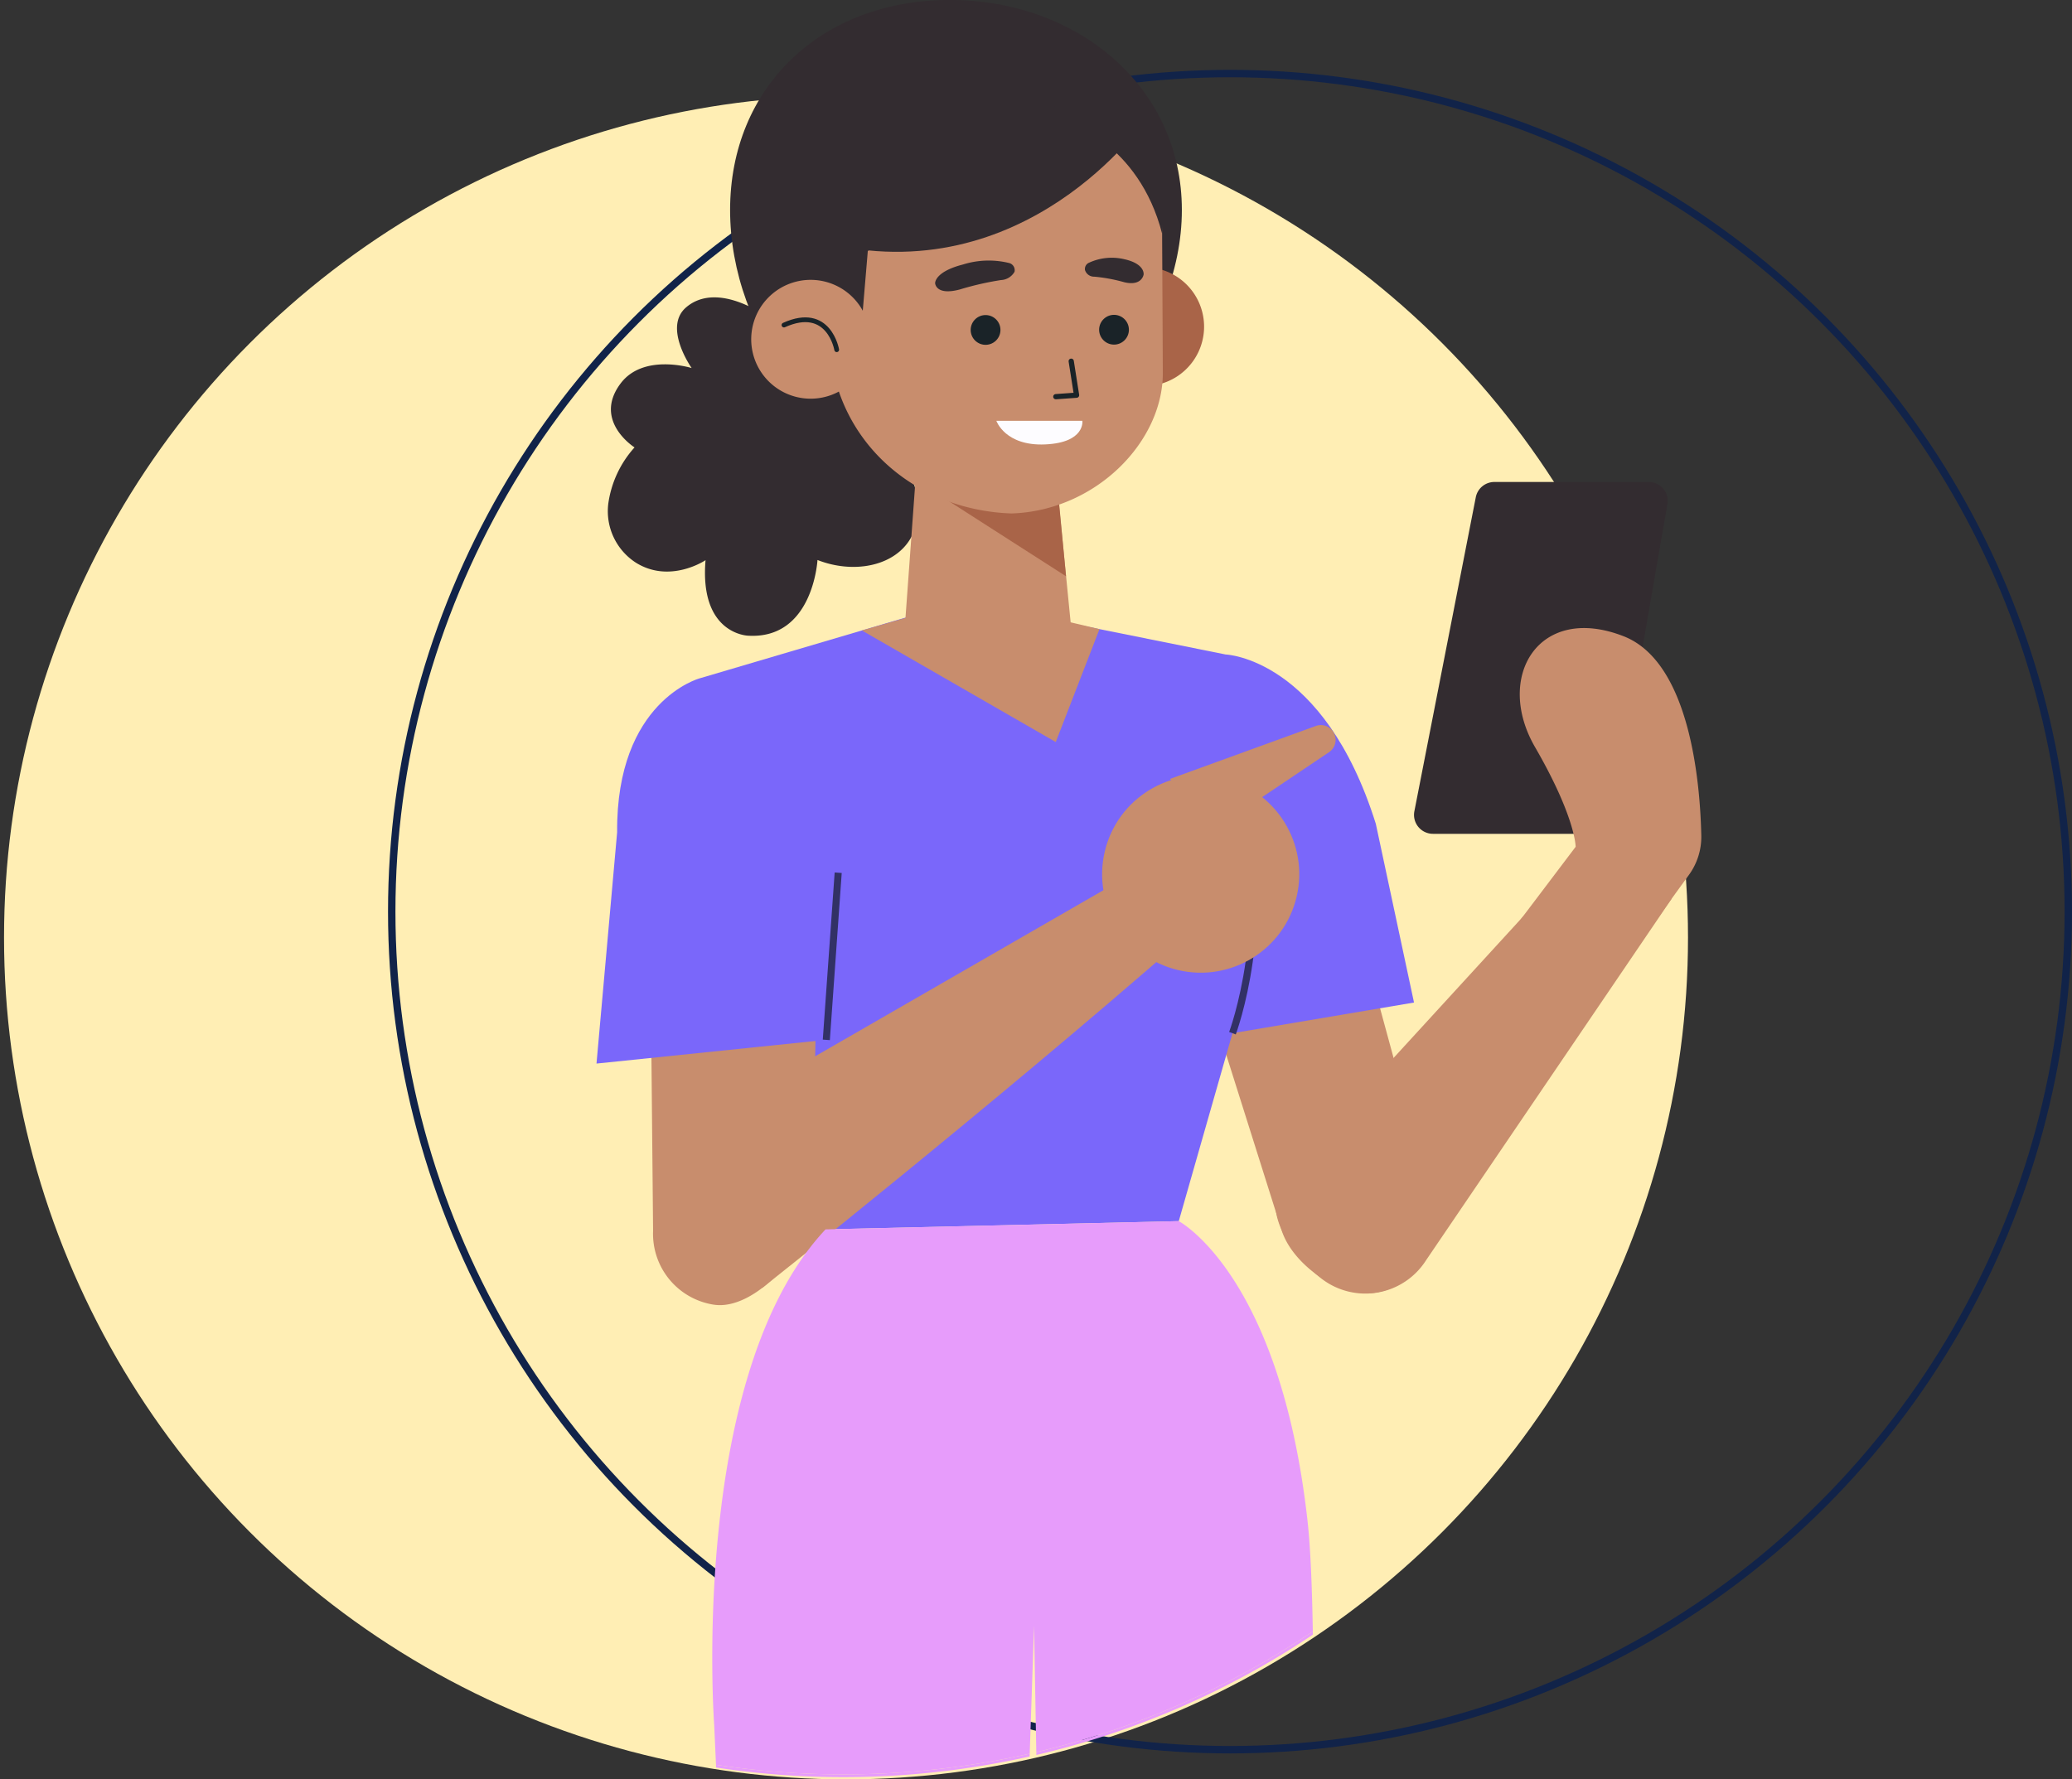 <svg xmlns="http://www.w3.org/2000/svg" width="279.643" height="240.208" viewBox="0 0 279.643 240.208"><rect x="0" y="0" width="279.643" height="240.208" fill="#333333" stroke="none"/><defs><style>.a{fill:#ffeeb4;}.b,.f,.h,.k,.l{fill:none;}.b{stroke:#112349;}.c{fill:#c88d6d;}.d{fill:#7a67fa;}.e{fill:#332c30;}.f{stroke:#323166;stroke-miterlimit:10;stroke-width:0.955px;}.g{fill:#a96448;}.h,.k{stroke:#1a2328;stroke-linecap:round;stroke-linejoin:round;}.h{stroke-width:0.707px;}.i{fill:#1a2328;}.j{fill:#fdfcff;}.k{stroke-width:0.642px;}.m{fill:#e79cfb;}.n{stroke:none;}</style></defs><g transform="translate(-631.395 -1739.602)"><circle class="a" cx="113.637" cy="113.637" r="113.637" transform="translate(631.939 1752.536)"/><g class="b" transform="translate(683.764 1749.031)"><circle class="n" cx="113.637" cy="113.637" r="113.637"/><circle class="l" cx="113.637" cy="113.637" r="113.137"/></g><g transform="translate(631.395 1739.602)"><g transform="translate(152.782 65.065)"><g transform="translate(0 23.287)"><path class="c" d="M1071.078,401.483l13.112,48.193a9.671,9.671,0,0,1-7.657,11.969h0c-4.85.866-11.448-3.794-12.846-8.519l-12.147-38.487Z" transform="translate(-1043.533 -375.521)"/><path class="d" d="M1053.274,366.137s13.238.444,20.268,22.861l5.154,24.125-38.058,6.432Z" transform="translate(-1040.639 -366.137)"/></g><g transform="translate(19.346)"><g transform="translate(0 45.38)"><path class="c" d="M1112.575,396.215l-44.333,48.412c-3.392,4.236.656,10.43,4.951,13.747h0a9.705,9.705,0,0,0,14.121-2.473l33.141-48.8Z" transform="translate(-1066.978 -396.215)"/></g><g transform="translate(18.711)"><path class="e" d="M1126.653,337.422c-1.565,8.873-6.012,34.793-7.315,42.391a2.547,2.547,0,0,1-2.518,2.117h-21.81a2.557,2.557,0,0,1-2.509-3.048l8.288-42.384a2.556,2.556,0,0,1,2.508-2.065h20.836A2.548,2.548,0,0,1,1126.653,337.422Z" transform="translate(-1092.452 -334.433)"/><path class="c" d="M1121.918,412.25l12.792-17.643a8.722,8.722,0,0,0,1.673-5.3c-.145-6.861-1.445-23.384-10.476-26.918-11.467-4.488-17.451,5.484-11.966,14.958s5.485,13.462,5.485,13.462l-7.543,9.972Z" transform="translate(-1097.61 -341.561)"/></g></g></g><g transform="translate(94.412 82.763)"><path class="d" d="M1011.55,359.969l20.627,4.148s8.216,21.209,3.553,41.913l-9.881,34.583-47.673,1.11-15.5-56.511-1.505-17.869,29.856-8.816Z" transform="translate(-961.171 -358.527)"/><path class="f" d="M1059.094,424.459s5.721-15.379.91-31.219" transform="translate(-987.168 -367.743)"/></g><g transform="translate(80.506 91.578)"><path class="c" d="M974.826,406.456l-.842,45.1c-.414,5.629-7.726,13.917-13.3,13.059h0a9.672,9.672,0,0,1-8.194-9.96l-.4-42.067Z" transform="translate(-944.853 -380.067)"/><path class="d" d="M956.145,370.529s-11.262,3.035-11.122,20.784l-2.784,31.215,31.017-3.2,5.185-32.969Z" transform="translate(-942.239 -370.529)"/><line class="f" y1="22.565" x2="1.603" transform="translate(31.016 26.235)"/><g transform="translate(14.539 6.305)"><g transform="translate(0 20.119)"><path class="c" d="M1019.685,406.5l-57.652,33.224,7.839,22.631s30.524-24.151,56.906-47.22Z" transform="translate(-962.033 -406.504)"/></g><g transform="translate(51.008)"><circle class="c" cx="13.307" cy="13.307" r="13.307" transform="matrix(0.229, -0.973, 0.973, 0.229, 0, 30.025)"/><path class="c" d="M1047.6,386.385l19.689-7.151a2,2,0,0,1,2.373.815h0a2,2,0,0,1-.578,2.717l-14.665,9.857Z" transform="translate(-1035.757 -379.113)"/></g></g></g><g transform="translate(75.459 0)"><path class="e" d="M22.9,39.166h0C8.077,45.029,3.346,36.682,6.136,29.191A13.377,13.377,0,0,1,7.923,25.9S-2.282,22.562.472,14.228c0,0,1.847-6.346,11.341-2.926,0,0-1.876-5.438,2.1-9.16A8.269,8.269,0,0,1,22.535.584,14.264,14.264,0,0,1,28.994,5.99s4.929-4.556,8.825.419c3.169,4.046-.474,9.8-.474,9.8s6.315-2.341,8.106,1.4S44.7,26.387,36.2,31.74A111.578,111.578,0,0,1,22.9,39.166Z" transform="matrix(-0.259, -0.966, 0.966, -0.259, 11.904, 89.958)"/><path class="e" d="M1027.757,274.2c0,16.6-14.031,33.627-31.338,33.627S966.786,290.8,966.786,274.2s12.325-28.351,29.633-28.351S1027.757,257.6,1027.757,274.2Z" transform="translate(-943.709 -245.851)"/><g transform="translate(71.007 36.075)"><path class="g" d="M1032.044,302.713a8.021,8.021,0,1,0,8.288-7.744A8.022,8.022,0,0,0,1032.044,302.713Z" transform="translate(-1032.04 -294.965)"/></g><path class="c" d="M1019.053,330.23l2.476,25-22.77-1.031,1.742-23.971Z" transform="translate(-952.197 -268.252)"/><path class="g" d="M1021.825,345.734l-18.388-11.79c-.872-.586,3.807-4.794,4.853-4.885l12.358,4.306Z" transform="translate(-953.41 -267.941)"/><path class="c" d="M1009.512,317.667h0c11.35-.37,20.4-9.641,20.412-18.92l-.11-21.892a21.557,21.557,0,0,0-20.826-21.567h0c-11.9-.4-23.958,8.845-24.361,20.744l.28,17.606C985.123,307.255,995.9,317.205,1009.512,317.667Z" transform="translate(-948.445 -248.353)"/><g transform="translate(50.75 34.804)"><path class="h" d="M1028.711,312.235l.722,4.589-2.8.2" transform="translate(-1010.346 -298.279)"/><path class="i" d="M1034.594,305.732a2.008,2.008,0,1,0,2-2.014A2.008,2.008,0,0,0,1034.594,305.732Z" transform="translate(-1012.46 -296.018)"/><path class="i" d="M1010.993,305.771a2.008,2.008,0,1,0,2-2.014A2.008,2.008,0,0,0,1010.993,305.771Z" transform="translate(-1006.195 -296.028)"/><path class="e" d="M1004.461,296.8s.07,1.709,3.333.841a40.386,40.386,0,0,1,5.551-1.269,2.217,2.217,0,0,0,1.831-1.118h0a1,1,0,0,0-.737-1.185,11.581,11.581,0,0,0-6.213.2C1004.344,295.263,1004.461,296.8,1004.461,296.8Z" transform="translate(-1004.461 -293.369)"/><path class="e" d="M1039.9,295.5s-.226,1.592-2.594,1.035a22.326,22.326,0,0,0-4.052-.754,1.275,1.275,0,0,1-1.266-.9h0a.921.921,0,0,1,.581-1,7.327,7.327,0,0,1,4.752-.452C1040.144,294.063,1039.9,295.5,1039.9,295.5Z" transform="translate(-1011.765 -293.235)"/><path class="j" d="M1027.319,323.19h-11.61s1.178,3.432,6.6,3.187S1027.319,323.19,1027.319,323.19Z" transform="translate(-1007.447 -301.187)"/></g><path class="e" d="M997.239,272.68s-4.229,9.44-10.055,14.184l-.8,9.5-12.771-10.084,2.4-12.076Z" transform="translate(-945.522 -252.974)"/><g transform="translate(25.928 37.78)"><path class="c" d="M970.671,305.034a8.021,8.021,0,1,0,8.288-7.744A8.022,8.022,0,0,0,970.671,305.034Z" transform="translate(-970.667 -297.286)"/><g transform="translate(4.421 5.386)"><path class="k" d="M983.8,308.663s-1.031-6.082-7.115-3.331" transform="translate(-976.685 -304.618)"/></g></g><path class="c" d="M991,360.816l26.169,15.064,5.9-15.244-7.285-1.711-16.091-.612Z" transform="translate(-950.138 -275.707)"/><path class="e" d="M1025.417,264.57s-16.166,23.38-43.588,16.387l-4.95-11.464S1003.9,240.355,1025.417,264.57Z" transform="translate(-946.388 -248.267)"/><path class="e" d="M1025.594,264.383s9.8,2.92,12.949,15.191c0,0,3.054-22.89-21.094-25.524Z" transform="translate(-957.159 -248.028)"/></g><g transform="translate(0 12.203)"><path class="l" d="M1060.337,376.315A113.851,113.851,0,1,0,929.283,488.872l-.017-.373a113.488,113.488,0,1,1,80.552-18c0,.144,0,.29.007.435A113.735,113.735,0,0,0,1060.337,376.315Z" transform="translate(-832.636 -262.464)"/><path class="l" d="M1021.835,568.083l-.012.379c.3-.068.606-.135.909-.206l-.007-.377C1022.428,567.95,1022.131,568.017,1021.835,568.083Z" transform="translate(-882.861 -343.546)"/><path class="m" d="M1023.05,561.987l.007.377a113.25,113.25,0,0,0,37.319-16.245c0-.145,0-.291-.006-.435A112.892,112.892,0,0,1,1023.05,561.987Z" transform="translate(-883.187 -337.653)"/><path class="m" d="M981.412,570.953a114.36,114.36,0,0,1-17.221-1.3l.017.373a114.793,114.793,0,0,0,42.314-1.491l.012-.379A113.838,113.838,0,0,1,981.412,570.953Z" transform="translate(-867.561 -343.619)"/><path class="l" d="M1022.4,545.766l-.558,16.441c.3-.067.593-.134.889-.2l-.289-16.257Z" transform="translate(-882.866 -337.67)"/><path class="l" d="M1022.627,544.654l-.028.822.042-.019Z" transform="translate(-883.067 -337.38)"/><path class="l" d="M944.186,416.352l47.672-1.111s13.641,7.16,17.369,40.372c.386,3.441.618,8.578.723,15.014a113.481,113.481,0,1,0-80.552,18l-.243-5.374S925.663,436.076,944.186,416.352Z" transform="translate(-832.769 -262.597)"/><path class="m" d="M1006.352,542.173l.558-16.441-.292.132.292-.132.028-.822.014.8,12.572-5.688-12.572,5.688.289,16.257a112.893,112.893,0,0,0,37.319-16.3c-.105-6.436-.336-11.572-.723-15.014-3.728-33.212-17.369-40.372-17.369-40.372L978.8,471.391c-18.523,19.723-15.031,66.905-15.031,66.905l.243,5.374a114.462,114.462,0,0,0,42.344-1.5Z" transform="translate(-867.379 -317.635)"/></g></g></g></svg>